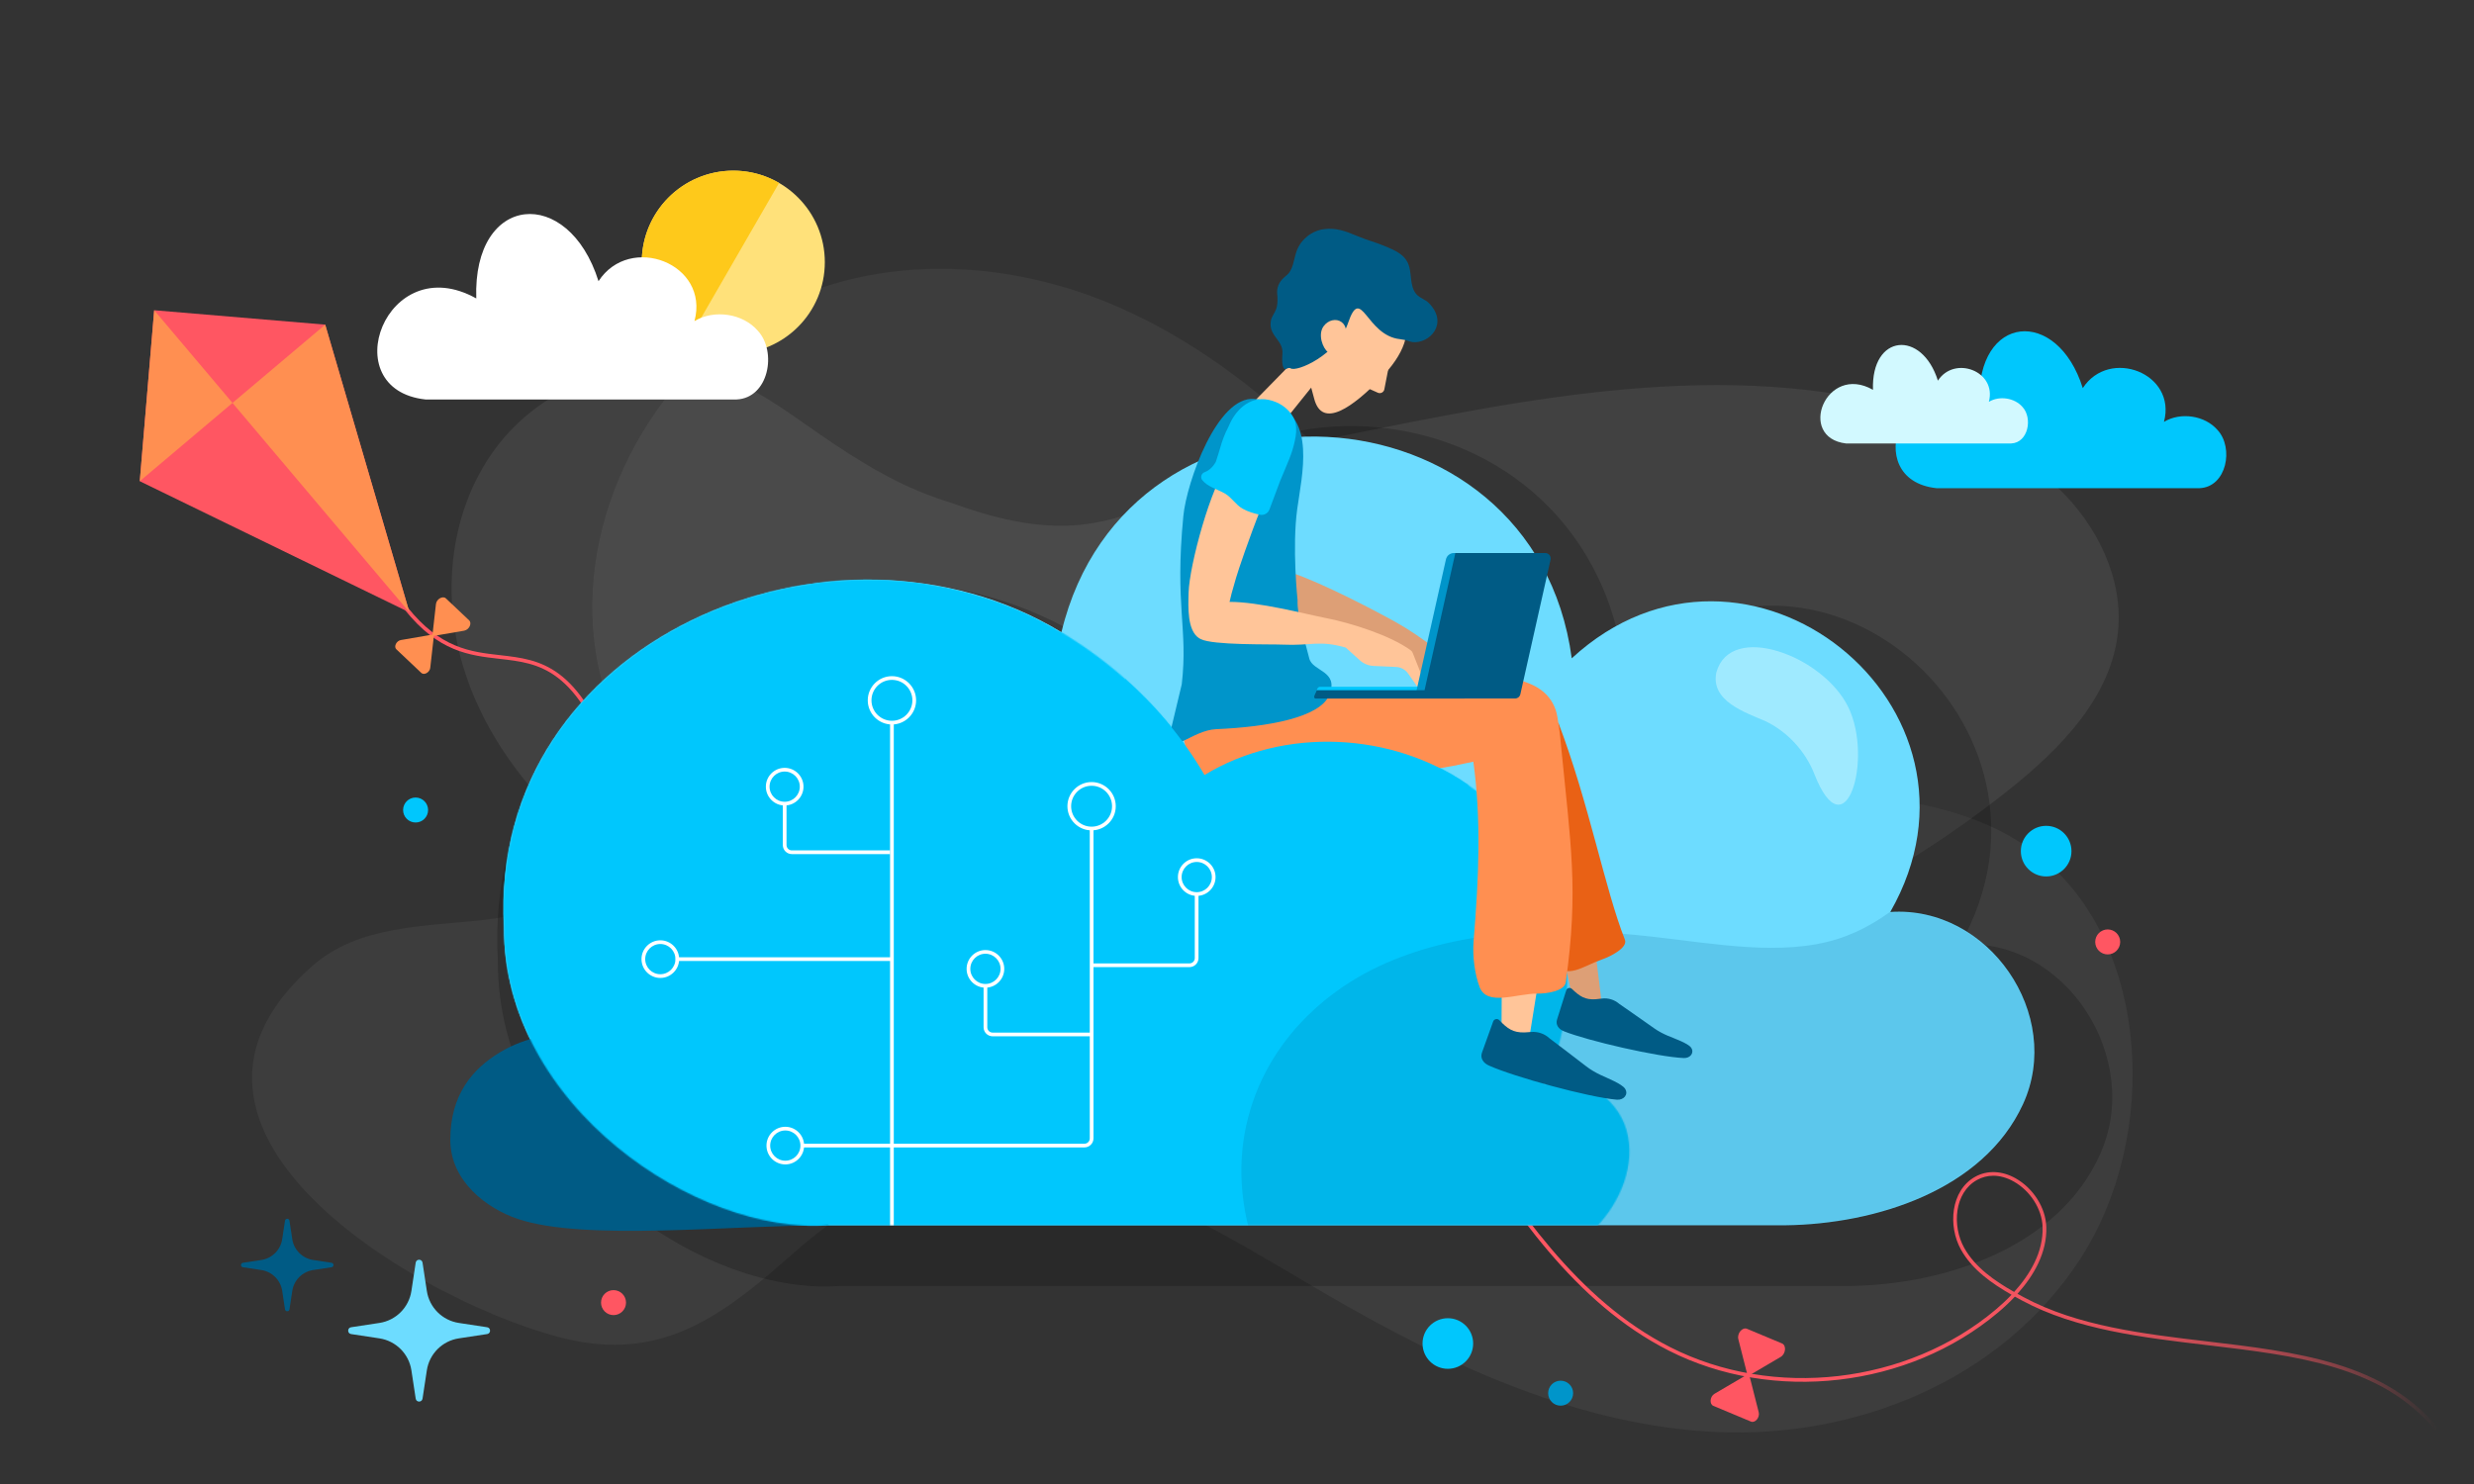 <svg width="2000" height="1200" viewBox="0 0 2000 1200" fill="none" xmlns="http://www.w3.org/2000/svg">
<rect x="0" y="0" width="2000" height="1200" fill="#333333" stroke="none"/>
<g clip-path="url(#clip0_41803_22910)">
<path opacity="0.05" d="M890.2 954.431C955.98 975.091 1015.4 1013.75 1075.8 1048.67C1173.21 1104.99 1277.88 1153.17 1388.44 1158.01C1499.01 1162.85 1617.01 1117.46 1681.55 1018.23C1746.09 919.001 1738.45 763.711 1649.45 692.801C1549.06 612.821 1400.45 663.001 1289.44 601.851C1228.21 568.121 1186.32 504.891 1141.68 448.071C1075.09 363.311 995.74 287.351 900.39 246.681C805.04 206.011 691.78 204.621 602.8 261.941C513.82 319.261 457.78 441.501 486.11 549.181C496.16 587.381 515.96 625.791 506.92 664.531C494.91 715.941 439.35 738.391 391.19 743.871C343.02 749.351 290.06 747.901 252.2 781.321C92.41 922.381 370.64 1069.15 471.24 1085.35C542.36 1096.8 588.7 1059.97 642.27 1012.67C717.94 945.861 795.57 924.721 890.19 954.441L890.2 954.431Z" fill="white"/>
<path opacity="0.07" d="M768.13 406.35C731.22 394.84 704.86 379.23 674.7 359.32C644.54 339.41 616.19 315.66 581.89 303.77C518.29 281.73 443.53 307.78 403.32 358.98C363.1 410.18 355.69 481.67 375.93 543.82C396.17 605.97 441.57 659.01 495.96 698.03C550.35 737.05 613.49 763.05 677.67 783.39C837.25 833.96 1008.18 851.35 1173.04 828.1C1337.91 804.85 1496.35 740.43 1623.98 638.71C1665.96 605.25 1706.87 563.47 1712.22 510.82C1716.57 468.05 1695.58 424.83 1663.52 394.29C1631.47 363.76 1589.44 344.67 1546.46 332.25C1395.54 288.65 1235.18 322.09 1082.34 353.02C929.5 383.96 915.53 460.37 768.1 406.33" fill="white"/>
<path opacity="0.2" d="M678.35 1039.85H1495.66C1572.81 1038.84 1664.39 1008.4 1697.78 933.201C1732.48 856.111 1670.15 758.041 1584.63 763.741C1684.2 587.121 1465.93 396.801 1313.03 540.081C1281.04 293.271 934.67 274.051 877.88 517.071C680.51 394.031 387.96 528.061 402.49 777.071C401.62 931.771 563.96 1048.09 678.35 1039.86V1039.85Z" fill="black"/>
<path d="M592.802 285.995C633.666 285.995 666.793 252.869 666.793 212.005C666.793 171.142 633.666 138.015 592.802 138.015C551.939 138.015 518.812 171.142 518.812 212.005C518.812 252.869 551.939 285.995 592.802 285.995Z" fill="#FFE17A"/>
<path d="M555.812 276.075C520.422 255.645 508.302 210.395 528.732 175.005C549.162 139.615 594.412 127.495 629.802 147.925" fill="#FEC91B"/>
<path d="M344.002 323.025H595.412C621.452 321.895 628.292 284.475 612.682 267.505C600.712 253.515 577.372 249.935 561.412 259.655C573.862 213.085 509.162 188.425 483.842 227.375C459.512 149.725 382.122 156.145 385.022 241.325C312.062 200.555 269.522 314.995 343.992 323.025H344.002Z" fill="white"/>
<path d="M1968.57 1156.45C1925.71 1104.42 1856.88 1096.29 1784.02 1087.68C1732.12 1081.55 1678.46 1075.21 1634.57 1051.61C1632.68 1050.59 1630.76 1049.55 1628.84 1048.48C1624.34 1053.27 1619.66 1057.59 1615.18 1061.36C1542.78 1122.33 1433.29 1134.96 1348.91 1092.06C1272.51 1053.22 1223.72 978.651 1176.54 906.541C1168.99 895.001 1161.18 883.071 1153.44 871.571L1155.93 869.891C1163.68 881.411 1171.5 893.351 1179.05 904.891C1226.02 976.681 1274.59 1050.91 1350.27 1089.38C1433.6 1131.74 1541.74 1119.27 1613.25 1059.06C1617.48 1055.5 1621.89 1051.44 1626.15 1046.96C1610.36 1037.95 1594.33 1026.78 1585.23 1010.43C1574.69 991.491 1576.83 962.641 1596.77 951.541C1606.51 946.121 1618.43 946.591 1629.49 952.841C1643.77 960.901 1653.72 976.611 1654.26 991.931C1654.99 1013 1644 1031.63 1630.93 1046.2C1632.63 1047.14 1634.33 1048.06 1636 1048.96C1679.38 1072.3 1732.76 1078.6 1784.38 1084.7C1819.58 1088.86 1855.98 1093.15 1888.11 1102.9C1924.21 1113.84 1951.29 1130.74 1970.9 1154.54L1968.58 1156.45H1968.57ZM1611.39 950.741C1606.78 950.741 1602.33 951.881 1598.22 954.161C1579.83 964.401 1577.99 991.261 1587.84 1008.97C1596.7 1024.89 1612.61 1035.84 1628.23 1044.7C1641.08 1030.53 1651.95 1012.4 1651.24 992.041C1650.74 977.721 1641.4 963.021 1628 955.451C1622.45 952.311 1616.8 950.741 1611.38 950.741H1611.39Z" fill="url(#paint0_linear_41803_22910)"/>
<path d="M1440.53 1086.32L1412.31 1074.51C1408.52 1072.93 1404.09 1078.23 1405.28 1082.92L1412.53 1111.45L1386.03 1127.03C1382.3 1129.22 1381.72 1135.4 1385.11 1136.82L1415.46 1149.52C1418.85 1150.94 1422.83 1146.18 1421.76 1141.98L1414.18 1112.13L1439.51 1097.24C1443.67 1094.79 1444.32 1087.9 1440.53 1086.31V1086.32Z" fill="#FF5662"/>
<path d="M495.54 621.66C481.99 584.2 467.71 560.72 450.59 547.77C435.5 536.35 420.11 534.6 403.82 532.75C379.5 529.99 354.36 527.13 327.03 492.84L329.38 490.97C355.94 524.29 380.46 527.08 404.17 529.77C437.07 533.51 468.14 537.03 498.38 620.64L495.56 621.66H495.54Z" fill="#FF5662"/>
<path d="M124.65 250.87L262.9 262.52L331 495.19L113 389.12L124.65 250.87Z" fill="#FF5662"/>
<path d="M331 495.19L124.65 250.87L113 389.12L262.9 262.52L331 495.19Z" fill="#FF8F51"/>
<path d="M379.28 501.65L360.5 483.89C357.98 481.51 352.89 484.38 352.43 488.44L349.64 513.15L324.05 517.56C320.45 518.18 318.14 522.89 320.4 525.03L340.59 544.13C342.85 546.27 347.41 543.69 347.82 540.05L350.74 514.2L375.2 509.99C379.22 509.3 381.79 504.04 379.27 501.66L379.28 501.65Z" fill="#FF8F51"/>
<path d="M1565.43 394.76H1778.13C1800.16 393.8 1805.95 362.14 1792.74 347.79C1782.61 335.95 1762.87 332.93 1749.36 341.14C1759.89 301.74 1705.16 280.88 1683.73 313.83C1663.15 248.13 1597.67 253.56 1600.13 325.63C1538.4 291.14 1502.41 387.96 1565.42 394.75L1565.43 394.76Z" fill="#00C7FD"/>
<path d="M1492.34 358.591H1625.86C1639.69 357.991 1643.32 338.111 1635.03 329.111C1628.67 321.681 1616.28 319.781 1607.8 324.941C1614.41 300.211 1580.05 287.111 1566.61 307.801C1553.69 266.561 1512.59 269.971 1514.13 315.211C1476.11 293.541 1452.28 353.881 1492.34 358.601V358.591Z" fill="#D2F9FF"/>
<path d="M230.41 1058.77L228.14 1043.84C226.82 1035.14 219.99 1028.32 211.29 1026.99L196.36 1024.72C194.3 1024.41 194.3 1021.44 196.36 1021.12L211.29 1018.85C219.99 1017.53 226.81 1010.7 228.14 1002L230.41 987.07C230.72 985.01 233.69 985.01 234.01 987.07L236.28 1002C237.6 1010.7 244.43 1017.52 253.13 1018.85L268.06 1021.12C270.12 1021.43 270.12 1024.4 268.06 1024.72L253.13 1026.99C244.43 1028.31 237.61 1035.14 236.28 1043.84L234.01 1058.77C233.7 1060.83 230.73 1060.83 230.41 1058.77Z" fill="#005B85"/>
<path d="M336.06 1130.98L332.58 1108.08C330.55 1094.74 320.08 1084.27 306.74 1082.24L283.84 1078.76C280.68 1078.28 280.68 1073.72 283.84 1073.24L306.74 1069.76C320.08 1067.73 330.55 1057.26 332.58 1043.92L336.06 1021.02C336.54 1017.86 341.1 1017.86 341.58 1021.02L345.06 1043.92C347.09 1057.26 357.56 1067.73 370.9 1069.76L393.8 1073.24C396.96 1073.72 396.96 1078.28 393.8 1078.76L370.9 1082.24C357.56 1084.27 347.09 1094.74 345.06 1108.08L341.58 1130.98C341.1 1134.14 336.54 1134.14 336.06 1130.98Z" fill="#6DDCFF"/>
<path d="M1261.63 1136.66C1267.21 1136.66 1271.73 1132.14 1271.73 1126.56C1271.73 1120.98 1267.21 1116.46 1261.63 1116.46C1256.05 1116.46 1251.53 1120.98 1251.53 1126.56C1251.53 1132.14 1256.05 1136.66 1261.63 1136.66Z" fill="#0095CA"/>
<path d="M1703.88 771.761C1709.46 771.761 1713.98 767.239 1713.98 761.661C1713.98 756.082 1709.46 751.561 1703.88 751.561C1698.3 751.561 1693.78 756.082 1693.78 761.661C1693.78 767.239 1698.3 771.761 1703.88 771.761Z" fill="#FF5662"/>
<path d="M495.98 1063.43C501.558 1063.43 506.08 1058.91 506.08 1053.33C506.08 1047.75 501.558 1043.23 495.98 1043.23C490.402 1043.23 485.88 1047.75 485.88 1053.33C485.88 1058.91 490.402 1063.43 495.98 1063.43Z" fill="#FF5662"/>
<path d="M335.97 665.1C341.548 665.1 346.07 660.579 346.07 655C346.07 649.422 341.548 644.9 335.97 644.9C330.392 644.9 325.87 649.422 325.87 655C325.87 660.579 330.392 665.1 335.97 665.1Z" fill="#00C7FD"/>
<path d="M1170.45 1106.86C1181.75 1106.86 1190.91 1097.7 1190.91 1086.4C1190.91 1075.1 1181.75 1065.94 1170.45 1065.94C1159.15 1065.94 1149.99 1075.1 1149.99 1086.4C1149.99 1097.7 1159.15 1106.86 1170.45 1106.86Z" fill="#00C7FD"/>
<path d="M1654.13 708.72C1665.43 708.72 1674.59 699.56 1674.59 688.26C1674.59 676.961 1665.43 667.8 1654.13 667.8C1642.83 667.8 1633.67 676.961 1633.67 688.26C1633.67 699.56 1642.83 708.72 1654.13 708.72Z" fill="#00C7FD"/>
<path d="M668.93 990.76H1443.74C1516.03 989.79 1603.2 962.62 1635.35 892.93C1668.61 820.62 1607.53 732.02 1528.09 737.48C1623.21 571.11 1411.41 402.51 1270.61 532.32C1240.17 305.49 911.47 288.8 858.09 511.21C675.09 399.87 394.6 517.14 407.41 749.7C406.84 894.61 564.38 998.65 668.92 990.75L668.93 990.76Z" fill="#6DDCFF"/>
<path d="M536.85 873.411C500.94 834.431 446.7 825.291 404.04 851.011C382.05 864.271 364.03 885.191 364.03 921.661C364.03 955.121 393.38 977.201 418.81 985.721C472.69 1003.76 589.45 990.761 670.29 990.761L536.84 873.411H536.85Z" fill="#005B85"/>
<mask id="mask0_41803_22910" style="mask-type:luminance" maskUnits="userSpaceOnUse" x="406" y="353" width="1239" height="639">
<path d="M668.93 990.76H1443.74C1516.03 989.79 1603.2 962.62 1635.35 892.93C1668.61 820.62 1607.53 732.02 1528.09 737.48C1623.21 571.11 1411.41 402.51 1270.61 532.32C1240.17 305.49 911.47 288.8 858.09 511.21C675.09 399.87 394.6 517.14 407.41 749.7C406.84 894.61 564.38 998.65 668.92 990.75L668.93 990.76Z" fill="white"/>
</mask>
<g mask="url(#mask0_41803_22910)">
<mask id="mask1_41803_22910" style="mask-type:luminance" maskUnits="userSpaceOnUse" x="333" y="458" width="985" height="688">
<path d="M344.46 890.111C301.28 730.811 391.44 546.431 543.69 482.701C695.94 418.971 890.57 484.141 973.74 626.701C1044.58 583.591 1143.36 593.111 1204.67 648.951C1265.98 704.791 1284.65 802.251 1248.33 876.801C1274.82 865.641 1307.21 886.181 1314.92 913.871C1322.63 941.561 1310.23 971.781 1290.28 992.471C1270.33 1013.16 1243.82 1026.06 1217.62 1037.87C1132.47 1076.26 1044.17 1107.64 953.9 1131.61C888.68 1148.92 808.46 1158.23 763.48 1107.92L344.46 890.111Z" fill="white"/>
</mask>
<g mask="url(#mask1_41803_22910)">
<path d="M667.17 993.43H1447.25C1486.29 993.43 1525 985.33 1560.42 968.92C1595.34 952.74 1625.16 929.78 1640.17 894.94C1655.12 860.22 1650.94 817.931 1629.47 786.821C1608 755.701 1569.95 736.781 1532.18 738.441C1573.8 669.711 1556.22 571.261 1493.38 521.191C1430.54 471.121 1330.65 475.971 1272.95 531.891C1260.49 434.631 1172.1 352.731 1074.17 347.721C976.24 342.711 879.95 415.151 857.62 510.631C762.18 455.011 637.35 453.841 540.88 507.651C444.41 561.471 406.68 640.311 403.87 750.741C402.4 808.701 442.84 893.23 504.22 939.73C576.14 994.22 667.17 993.43 667.17 993.43Z" fill="#00C7FD"/>
</g>
<path opacity="0.16" d="M1518.24 1134.89C1557.6 1112.05 1604.52 1101.33 1649.73 1088.27C1722.64 1067.2 1793.97 1038.45 1843.12 985.251C1892.28 932.051 1916 850.211 1886.66 768.571C1857.33 686.931 1765.81 613.791 1688.13 623.401C1600.52 634.241 1566.68 733.841 1485.31 759.351C1440.43 773.421 1386.89 763.141 1335.85 757.431C1259.71 748.901 1183.21 751.151 1120.06 778.941C1056.92 806.731 1008.59 862.991 1003.84 936.151C999.09 1009.31 1045.08 1098.08 1118.2 1137.21C1144.14 1151.09 1174.3 1160.17 1192.53 1183.92C1216.72 1215.44 1206.17 1254.51 1189.07 1281.45C1171.97 1308.39 1148.91 1334.3 1152.03 1369.9C1165.17 1520.17 1365.41 1453.02 1416.84 1410.46C1453.2 1380.37 1451.71 1338.81 1447.29 1288.43C1441.06 1217.26 1461.62 1167.74 1518.23 1134.9L1518.24 1134.89Z" fill="#005B85"/>
<path d="M721.25 774.071H546.29V777.071H721.25V774.071Z" fill="white"/>
<path d="M876.67 927.83H648.06V924.83H876.67C879.05 924.83 880.98 922.9 880.98 920.52V669.96H883.98V920.52C883.98 924.55 880.7 927.83 876.67 927.83Z" fill="white"/>
<path d="M533.81 790.791C525.41 790.791 518.59 783.961 518.59 775.571C518.59 767.181 525.42 760.351 533.81 760.351C542.2 760.351 549.03 767.181 549.03 775.571C549.03 783.961 542.2 790.791 533.81 790.791ZM533.81 763.341C527.07 763.341 521.59 768.821 521.59 775.561C521.59 782.301 527.07 787.781 533.81 787.781C540.55 787.781 546.03 782.301 546.03 775.561C546.03 768.821 540.55 763.341 533.81 763.341Z" fill="white"/>
<path d="M634.34 651.34C625.94 651.34 619.12 644.51 619.12 636.12C619.12 627.73 625.95 620.9 634.34 620.9C642.73 620.9 649.56 627.73 649.56 636.12C649.56 644.51 642.73 651.34 634.34 651.34ZM634.34 623.89C627.6 623.89 622.12 629.37 622.12 636.11C622.12 642.85 627.6 648.33 634.34 648.33C641.08 648.33 646.56 642.85 646.56 636.11C646.56 629.37 641.08 623.89 634.34 623.89Z" fill="white"/>
<path d="M634.85 941.581C626.45 941.581 619.62 934.751 619.62 926.361C619.62 917.971 626.45 911.141 634.85 911.141C643.25 911.141 650.07 917.971 650.07 926.361C650.07 934.751 643.24 941.581 634.85 941.581ZM634.85 914.131C628.11 914.131 622.62 919.611 622.62 926.351C622.62 933.091 628.1 938.571 634.85 938.571C641.6 938.571 647.07 933.091 647.07 926.351C647.07 919.611 641.59 914.131 634.85 914.131Z" fill="white"/>
<path d="M721.04 585.841C710.26 585.841 701.5 577.071 701.5 566.301C701.5 555.531 710.27 546.761 721.04 546.761C731.81 546.761 740.58 555.531 740.58 566.301C740.58 577.071 731.81 585.841 721.04 585.841ZM721.04 549.761C711.92 549.761 704.5 557.181 704.5 566.301C704.5 575.421 711.92 582.841 721.04 582.841C730.16 582.841 737.58 575.421 737.58 566.301C737.58 557.181 730.16 549.761 721.04 549.761Z" fill="white"/>
<path d="M882.45 671.471C871.67 671.471 862.91 662.701 862.91 651.931C862.91 641.161 871.68 632.391 882.45 632.391C893.22 632.391 901.99 641.161 901.99 651.931C901.99 662.701 893.22 671.471 882.45 671.471ZM882.45 635.391C873.33 635.391 865.91 642.811 865.91 651.931C865.91 661.051 873.33 668.471 882.45 668.471C891.57 668.471 898.99 661.051 898.99 651.931C898.99 642.811 891.57 635.391 882.45 635.391Z" fill="white"/>
<path d="M722.54 584.341H719.54V992.421H722.54V584.341Z" fill="white"/>
<path d="M719.51 690.651H640.14C636.11 690.651 632.83 687.371 632.83 683.341V650.011H635.83V683.341C635.83 685.721 637.76 687.651 640.14 687.651H719.51V690.651Z" fill="white"/>
<path d="M796.63 798.67C788.23 798.67 781.41 791.841 781.41 783.451C781.41 775.061 788.24 768.23 796.63 768.23C805.02 768.23 811.85 775.061 811.85 783.451C811.85 791.841 805.02 798.67 796.63 798.67ZM796.63 771.22C789.89 771.22 784.41 776.7 784.41 783.44C784.41 790.18 789.89 795.66 796.63 795.66C803.37 795.66 808.85 790.18 808.85 783.44C808.85 776.7 803.37 771.22 796.63 771.22Z" fill="white"/>
<path d="M967.45 724.451C959.05 724.451 952.23 717.621 952.23 709.231C952.23 700.841 959.06 694.011 967.45 694.011C975.84 694.011 982.67 700.841 982.67 709.231C982.67 717.621 975.84 724.451 967.45 724.451ZM967.45 697.001C960.71 697.001 955.23 702.481 955.23 709.221C955.23 715.961 960.71 721.441 967.45 721.441C974.19 721.441 979.67 715.961 979.67 709.221C979.67 702.481 974.19 697.001 967.45 697.001Z" fill="white"/>
<path d="M881.81 837.981H802.44C798.41 837.981 795.13 834.701 795.13 830.671V797.341H798.13V830.671C798.13 833.051 800.06 834.981 802.44 834.981H881.81V837.981Z" fill="white"/>
<path d="M961.56 782.041H881.72V779.041H961.56C963.94 779.041 965.87 777.111 965.87 774.731V723.881H968.87V774.731C968.87 778.761 965.59 782.041 961.56 782.041Z" fill="white"/>
<path opacity="0.5" d="M1387.5 543.75C1382.74 567.02 1410.79 576.01 1427.72 583.38C1445.33 592.09 1459.51 607.53 1466.7 625.82C1492.1 690.52 1514.43 613.22 1494.15 571.75C1473.78 530.1 1398.95 502.43 1387.51 543.75H1387.5Z" fill="#D2F9FF"/>
</g>
<path d="M1052.68 284.99L1012.71 325.8L1034.83 344.75L1071.28 299.33L1052.68 284.99Z" fill="#FFC599"/>
<path d="M1053.13 244.59C1073.6 223.7 1105.69 221.93 1124.81 240.64C1140.06 255.56 1141.14 272.26 1127.91 291.73C1124.55 296.67 1120.28 301.78 1115.08 307.09C1094.61 327.98 1068.8 348.01 1062.31 322.07C1050.05 273.12 1032.67 265.5 1053.14 244.61L1053.13 244.59Z" fill="#FFC599"/>
<path d="M1124.69 286.14L1119.11 314.83C1118.64 317.23 1116.06 318.56 1113.84 317.56L1106.32 314.18L1124.7 286.14H1124.69Z" fill="#FFC599"/>
<path d="M1036.72 286.11C1037.67 275.6 1026.66 272.15 1027.14 261.6C1027.56 252.54 1034.15 253.94 1032.49 237.45C1032.01 232.62 1034.12 227.89 1037.74 224.66C1038.7 223.8 1039.4 223.18 1039.48 223.12C1045.57 218.74 1045.68 209.94 1048.25 202.89C1051.62 193.66 1060.37 186.63 1070.11 185.32C1079.71 184.04 1087.56 186.76 1096.47 190.56C1106.28 194.75 1111.33 195.49 1121.14 199.67C1127.48 202.38 1134.28 205.49 1137.59 211.54C1142.05 219.69 1138.9 231.07 1145.1 237.99C1147.89 241.11 1152.24 242.07 1155.31 245.25C1155.33 245.27 1155.35 245.29 1155.36 245.3C1171.26 261.91 1155.46 278.03 1142 276.65C1139.34 276.32 1137.06 274.82 1131.87 274.27C1104.08 271.36 1100.54 229.47 1089.74 261.28C1080.97 287.11 1047.99 301.25 1043.26 297.81C1042.04 296.93 1039.96 298.31 1039.51 298.41C1035.96 299.18 1036.45 289.01 1036.72 286.08V286.11Z" fill="#005B85"/>
<path d="M1070.03 263.75C1065.09 270.56 1069.36 281.74 1073.71 284.9C1078.06 288.06 1082.16 280.21 1085.8 275.2C1089.44 270.19 1088.85 263.57 1084.5 260.41C1080.15 257.25 1073.67 258.75 1070.03 263.76V263.75Z" fill="#FFC599"/>
<path d="M1274.54 822.17L1294.88 811.3L1287.11 748.22L1261.44 761.94L1274.54 822.17Z" fill="#DD9F76"/>
<path d="M1367.11 847.16C1364.57 843.5 1353.15 839.63 1348.04 837.43C1344.42 835.88 1340.51 833.83 1337.31 831.54C1330.2 826.44 1308.99 811.73 1308.99 811.73C1305.12 808.36 1299.98 806.81 1294.89 807.47C1292.96 807.72 1291.13 807.93 1290.04 808.01C1281.38 808.61 1277.02 805.68 1270.77 799.65C1269.17 798.1 1266.48 798.94 1266.05 801.13L1258.72 824.46C1257.42 828.6 1259.97 832.17 1264.2 833.87C1283.67 841.7 1340.25 854.69 1361.22 855.56C1366.49 855.78 1369.93 851.22 1367.11 847.16Z" fill="#005B85"/>
<path d="M1197.83 609.36C1216.07 658.31 1225.59 693.97 1239.95 747.68C1243.21 759.86 1249.82 771.91 1256.61 779.63C1267.41 791.9 1279.15 781.42 1295.16 775.8C1301.77 773.48 1316.15 766.37 1313.58 759.86C1297.36 718.84 1284.67 649.79 1259.86 584.53L1197.84 609.36H1197.83Z" fill="#E96115"/>
<path d="M1186.33 550.47C1175.14 533.82 1147.03 513.56 1128.97 503.43C1109.28 492.38 1068.52 471.49 1046.1 463.8C1039.06 461.39 1022.99 474.75 1025.98 486.13C1027.95 493.63 1078.73 508.93 1088.72 512.73C1107.7 519.95 1115.71 518.72 1130.12 526.97C1134 529.19 1137.2 532.42 1139.42 536.3L1143.98 544.26C1145.99 547.77 1149.16 550.48 1152.94 551.91L1164.26 556.22L1170.09 558.44L1186.32 550.47H1186.33Z" fill="#DD9F76"/>
<path d="M1213.82 834.5L1236.1 840.45L1245.56 781.6L1214.18 773.22L1213.82 834.5Z" fill="#FFC599"/>
<path d="M1313.77 880.431C1311.2 876.381 1299.07 871.701 1293.66 869.111C1289.83 867.271 1285.71 864.901 1282.36 862.291C1274.93 856.481 1252.73 839.701 1252.73 839.701C1248.71 835.891 1243.25 834.011 1237.73 834.481C1235.64 834.661 1233.66 834.811 1232.48 834.841C1223.13 835.101 1218.56 831.751 1212.1 824.981C1210.44 823.241 1207.51 824.031 1206.96 826.371L1198.03 851.181C1196.45 855.581 1199.04 859.541 1203.51 861.561C1224.13 870.861 1284.5 887.361 1307.05 889.231C1312.72 889.701 1316.63 884.951 1313.77 880.451V880.431Z" fill="#005B85"/>
<path d="M1261.77 601.19C1261.53 597.33 1259.58 579.69 1257.73 574.31C1252.38 558.72 1239.3 552.3 1223.2 548.75C1207.1 545.2 1177.71 559.41 1161.33 561.28C1132.38 564.58 1077.77 562.18 1048.82 565.48C1008.04 570.13 985.69 566.24 956.64 595.24C966.52 665.9 1071.28 636.5 1174.51 619.37L1191.06 615.92C1197.45 663.02 1195.61 708.12 1191.3 760.53C1190.21 773.74 1192.33 788.01 1196.09 798.07C1202.06 814.06 1226.07 803.28 1243.04 803.45C1250.05 803.52 1264.77 801.57 1265.78 794.28C1276.3 718.99 1269.83 684.01 1261.77 601.19Z" fill="#FF8F51"/>
<path d="M956.63 417.33C949.53 490.67 960.58 507.58 955.35 553.31L945.72 593.58C945.72 612.4 963.2 590.46 983.25 589.61C1025.18 587.82 1067.21 580.21 1074.64 561.93C1082.62 542.3 1061.15 543.12 1058.46 532.53C1054.25 515.94 1048.52 497.75 1048.96 485.34C1048.96 485.34 1044.41 442.65 1048.7 411.49C1052.49 384 1063.82 338.35 1029.46 325.9C1029.46 325.9 1021.37 323.26 1014.08 322.6C984.11 319.87 959.29 389.76 956.62 417.33H956.63Z" fill="#0095CA"/>
<path d="M1151.88 552.661L1141.98 527.801C1141.69 527.081 1141.22 526.451 1140.6 525.981C1124.44 513.961 1092.3 503.801 1072.38 499.881C1053.96 496.251 1017.78 486.631 993.98 486.691L995.65 479.801C998.71 468.711 1000.03 464.531 1001.8 459.201C1006.32 445.591 1018.21 411.951 1025.37 397.511C1027.5 393.221 1028.41 388.401 1027.71 383.661C1025.33 367.761 1014.1 358.551 1004.38 364.861C998.06 368.961 997.49 369.371 993.1 375.121C979.05 392.431 961.45 457.071 960.85 479.361C960.54 490.841 959.68 509.871 969.36 516.061C969.78 516.331 970.23 516.561 970.69 516.781C980.5 521.881 1027.1 520.801 1037.04 521.261C1060.03 522.331 1066.25 517.481 1087.88 523.631L1099.38 533.991C1102.39 536.701 1106.24 538.281 1110.28 538.471L1122.38 539.031L1128.62 539.321C1132.54 539.501 1136.15 541.491 1138.4 544.711L1146.22 555.891C1146.99 556.991 1148.37 557.531 1149.74 557.181C1151.7 556.681 1152.64 554.541 1151.89 552.651L1151.88 552.661ZM982.11 403.691C982.11 403.841 982.1 404.111 982.08 404.421C982.09 404.051 982.1 403.811 982.11 403.691Z" fill="#FFC599"/>
<path d="M986.3 362.531C987.87 356.911 990.02 350.851 992.99 345.311C993.68 343.701 994.39 342.101 995.21 340.551C1001.81 328.161 1014.44 317.821 1031.9 325.311C1035.04 326.661 1037.94 328.551 1040.42 330.901C1048.38 338.471 1049 346.331 1046.7 356.721C1044.28 367.651 1041.56 372.671 1034.89 388.861C1032.01 396.561 1029.13 404.271 1026.24 411.971C1025.07 415.091 1021.81 416.901 1018.55 416.231C1013.79 415.241 1008.71 413.731 1004.42 411.281C998.98 408.161 995.62 402.161 990.18 399.041C984.09 395.551 976.1 393.591 971.88 388.181C970.19 386.011 971.2 382.791 973.78 381.831C976.49 380.831 978.93 378.931 980.75 376.651C981.57 375.631 982.26 374.521 982.9 373.381C984.28 369.241 985.44 365.561 986.3 362.521V362.531Z" fill="#00C7FD"/>
<path d="M1151.52 560.36H1063.5L1064.81 557.14C1065.26 556.05 1066.11 555.37 1067.04 555.37H1151.52V560.36Z" fill="#00C7FD"/>
<path d="M1143.68 564.82L1222.31 564.77L1249.16 447.19H1175.32C1172.25 447.19 1169.6 449.32 1168.92 452.31L1143.68 564.82Z" fill="#0095CA"/>
<path d="M1249.16 447.18H1176.51L1151.62 558.12H1064.41L1062.5 562.78C1062.12 563.7 1062.62 564.83 1063.4 564.83H1160.26L1224.75 564.82C1226.82 564.82 1228.62 563.38 1229.07 561.36L1253.48 452.58C1254.1 449.81 1252 447.18 1249.16 447.18Z" fill="#005B85"/>
<path d="M1186.75 666.211V634.651C1125.33 591.801 1038.03 587.571 973.74 626.691C956.59 597.301 934.7 571.211 909.43 548.851V666.211H1186.75Z" fill="#00C7FD"/>
</g>
<defs>
<linearGradient id="paint0_linear_41803_22910" x1="1183.26" y1="1069.87" x2="1941.24" y2="956.186" gradientUnits="userSpaceOnUse">
<stop stop-color="#FF5662"/>
<stop offset="0.37" stop-color="#FF5662" stop-opacity="0.99"/>
<stop offset="0.5" stop-color="#FF5662" stop-opacity="0.97"/>
<stop offset="0.6" stop-color="#FF5662" stop-opacity="0.92"/>
<stop offset="0.68" stop-color="#FF5662" stop-opacity="0.85"/>
<stop offset="0.74" stop-color="#FF5662" stop-opacity="0.77"/>
<stop offset="0.8" stop-color="#FF5662" stop-opacity="0.66"/>
<stop offset="0.86" stop-color="#FF5662" stop-opacity="0.53"/>
<stop offset="0.91" stop-color="#FF5662" stop-opacity="0.38"/>
<stop offset="0.95" stop-color="#FF5662" stop-opacity="0.21"/>
<stop offset="0.99" stop-color="#FF5662" stop-opacity="0.03"/>
<stop offset="1" stop-color="#FF5662" stop-opacity="0"/>
</linearGradient>
<clipPath id="clip0_41803_22910">
<rect width="2000" height="1200" fill="white"/>
</clipPath>
</defs>
</svg>
